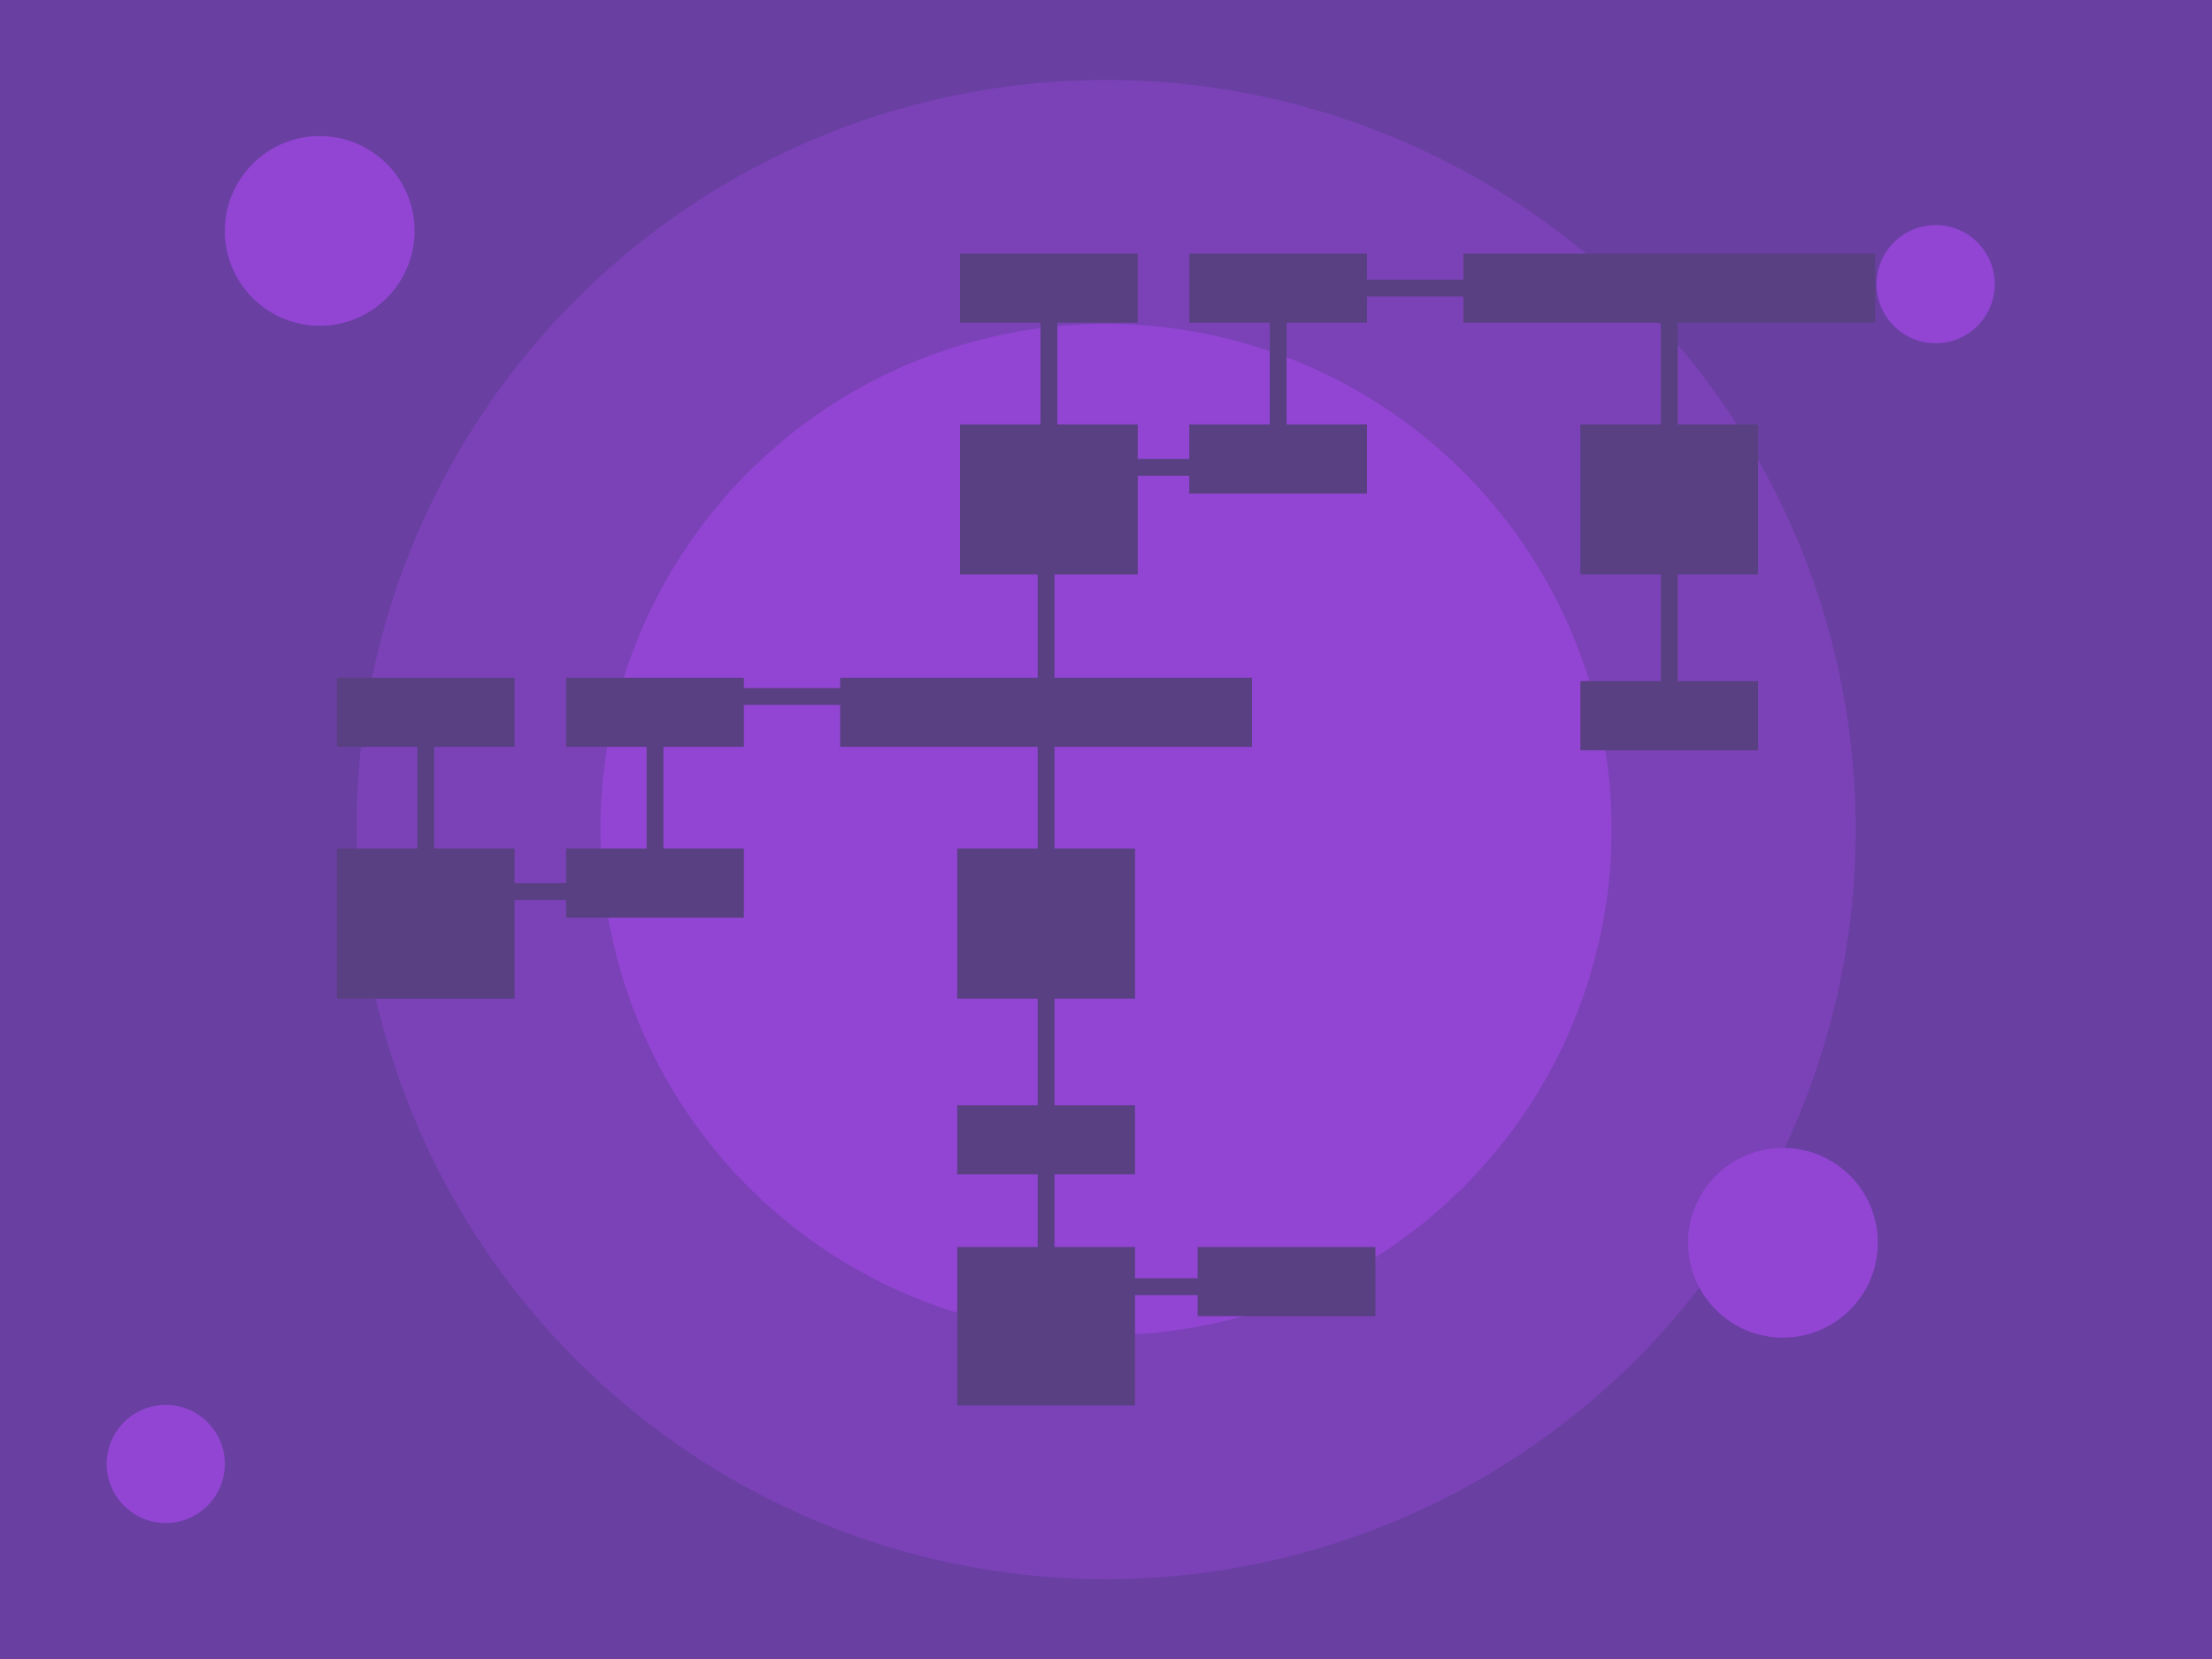 <svg xmlns="http://www.w3.org/2000/svg" viewBox="0 0 280 210"><defs><style>.cls-1{fill:#9145d2;}.cls-2{fill:#283655;opacity:0.21;}.cls-3{fill:#594082;}</style></defs><title>background_image_66</title><g id="Layer_2" data-name="Layer 2"><g id="Layer_1-2" data-name="Layer 1"><rect class="cls-1" width="280" height="210"/><path class="cls-2" d="M0,0V210H280V0ZM140,169a64,64,0,1,1,64-64A64,64,0,0,1,140,169Z"/><path class="cls-2" d="M0,0V210H280V0ZM140,199.89A94.88,94.88,0,1,1,234.89,105,94.88,94.88,0,0,1,140,199.89Z"/><circle class="cls-1" cx="40.47" cy="29.23" r="12.01"/><circle class="cls-1" cx="225.69" cy="157.31" r="12.01"/><circle class="cls-1" cx="245.02" cy="35.97" r="7.48"/><circle class="cls-1" cx="20.98" cy="185.31" r="7.48"/><rect class="cls-3" x="121.52" y="32.1" width="22.5" height="8.75"/><rect class="cls-3" x="121.52" y="53.72" width="22.5" height="19"/><rect class="cls-3" x="200.05" y="53.72" width="22.5" height="19"/><rect class="cls-3" x="150.54" y="32.1" width="22.5" height="8.75"/><rect class="cls-3" x="150.54" y="53.72" width="22.5" height="8.75"/><rect class="cls-3" x="200.05" y="86.22" width="22.5" height="8.75"/><rect class="cls-3" x="185.24" y="32.1" width="52.13" height="8.75"/><rect class="cls-3" x="131.71" y="38.72" width="2.13" height="19.38"/><rect class="cls-3" x="146.73" y="49.47" width="2.13" height="19.38" transform="translate(206.95 -88.63) rotate(90)"/><rect class="cls-3" x="177.6" y="26.79" width="2.13" height="19.38" transform="translate(215.14 -142.19) rotate(90)"/><rect class="cls-3" x="160.73" y="38.72" width="2.13" height="19.38"/><rect class="cls-3" x="210.24" y="38.72" width="2.13" height="19.38"/><rect class="cls-3" x="210.24" y="69.1" width="2.13" height="19.38"/><rect class="cls-3" x="42.64" y="85.79" width="22.5" height="8.75"/><rect class="cls-3" x="42.64" y="107.41" width="22.5" height="19"/><rect class="cls-3" x="121.17" y="107.41" width="22.5" height="19"/><rect class="cls-3" x="71.66" y="85.79" width="22.5" height="8.75"/><rect class="cls-3" x="71.66" y="107.41" width="22.5" height="8.75"/><rect class="cls-3" x="151.6" y="157.85" width="22.5" height="8.75"/><rect class="cls-3" x="121.17" y="157.85" width="22.5" height="20.05"/><rect class="cls-3" x="121.17" y="139.91" width="22.5" height="8.75"/><rect class="cls-3" x="106.35" y="85.79" width="52.13" height="8.75"/><rect class="cls-3" x="52.83" y="92.41" width="2.13" height="19.38"/><rect class="cls-3" x="67.85" y="103.16" width="2.13" height="19.38" transform="translate(181.76 43.94) rotate(90)"/><rect class="cls-3" x="98.72" y="78.47" width="2.13" height="19.38" transform="translate(187.95 -11.62) rotate(90)"/><rect class="cls-3" x="149.48" y="153.19" width="2.13" height="19.38" transform="translate(313.42 12.33) rotate(90)"/><rect class="cls-3" x="81.85" y="92.41" width="2.13" height="19.38"/><rect class="cls-3" x="131.35" y="92.41" width="2.13" height="19.38"/><rect class="cls-3" x="131.35" y="67.72" width="2.13" height="19.38"/><rect class="cls-3" x="131.35" y="122.79" width="2.13" height="19.38"/><rect class="cls-3" x="131.35" y="146.61" width="2.13" height="19.38"/></g></g></svg>